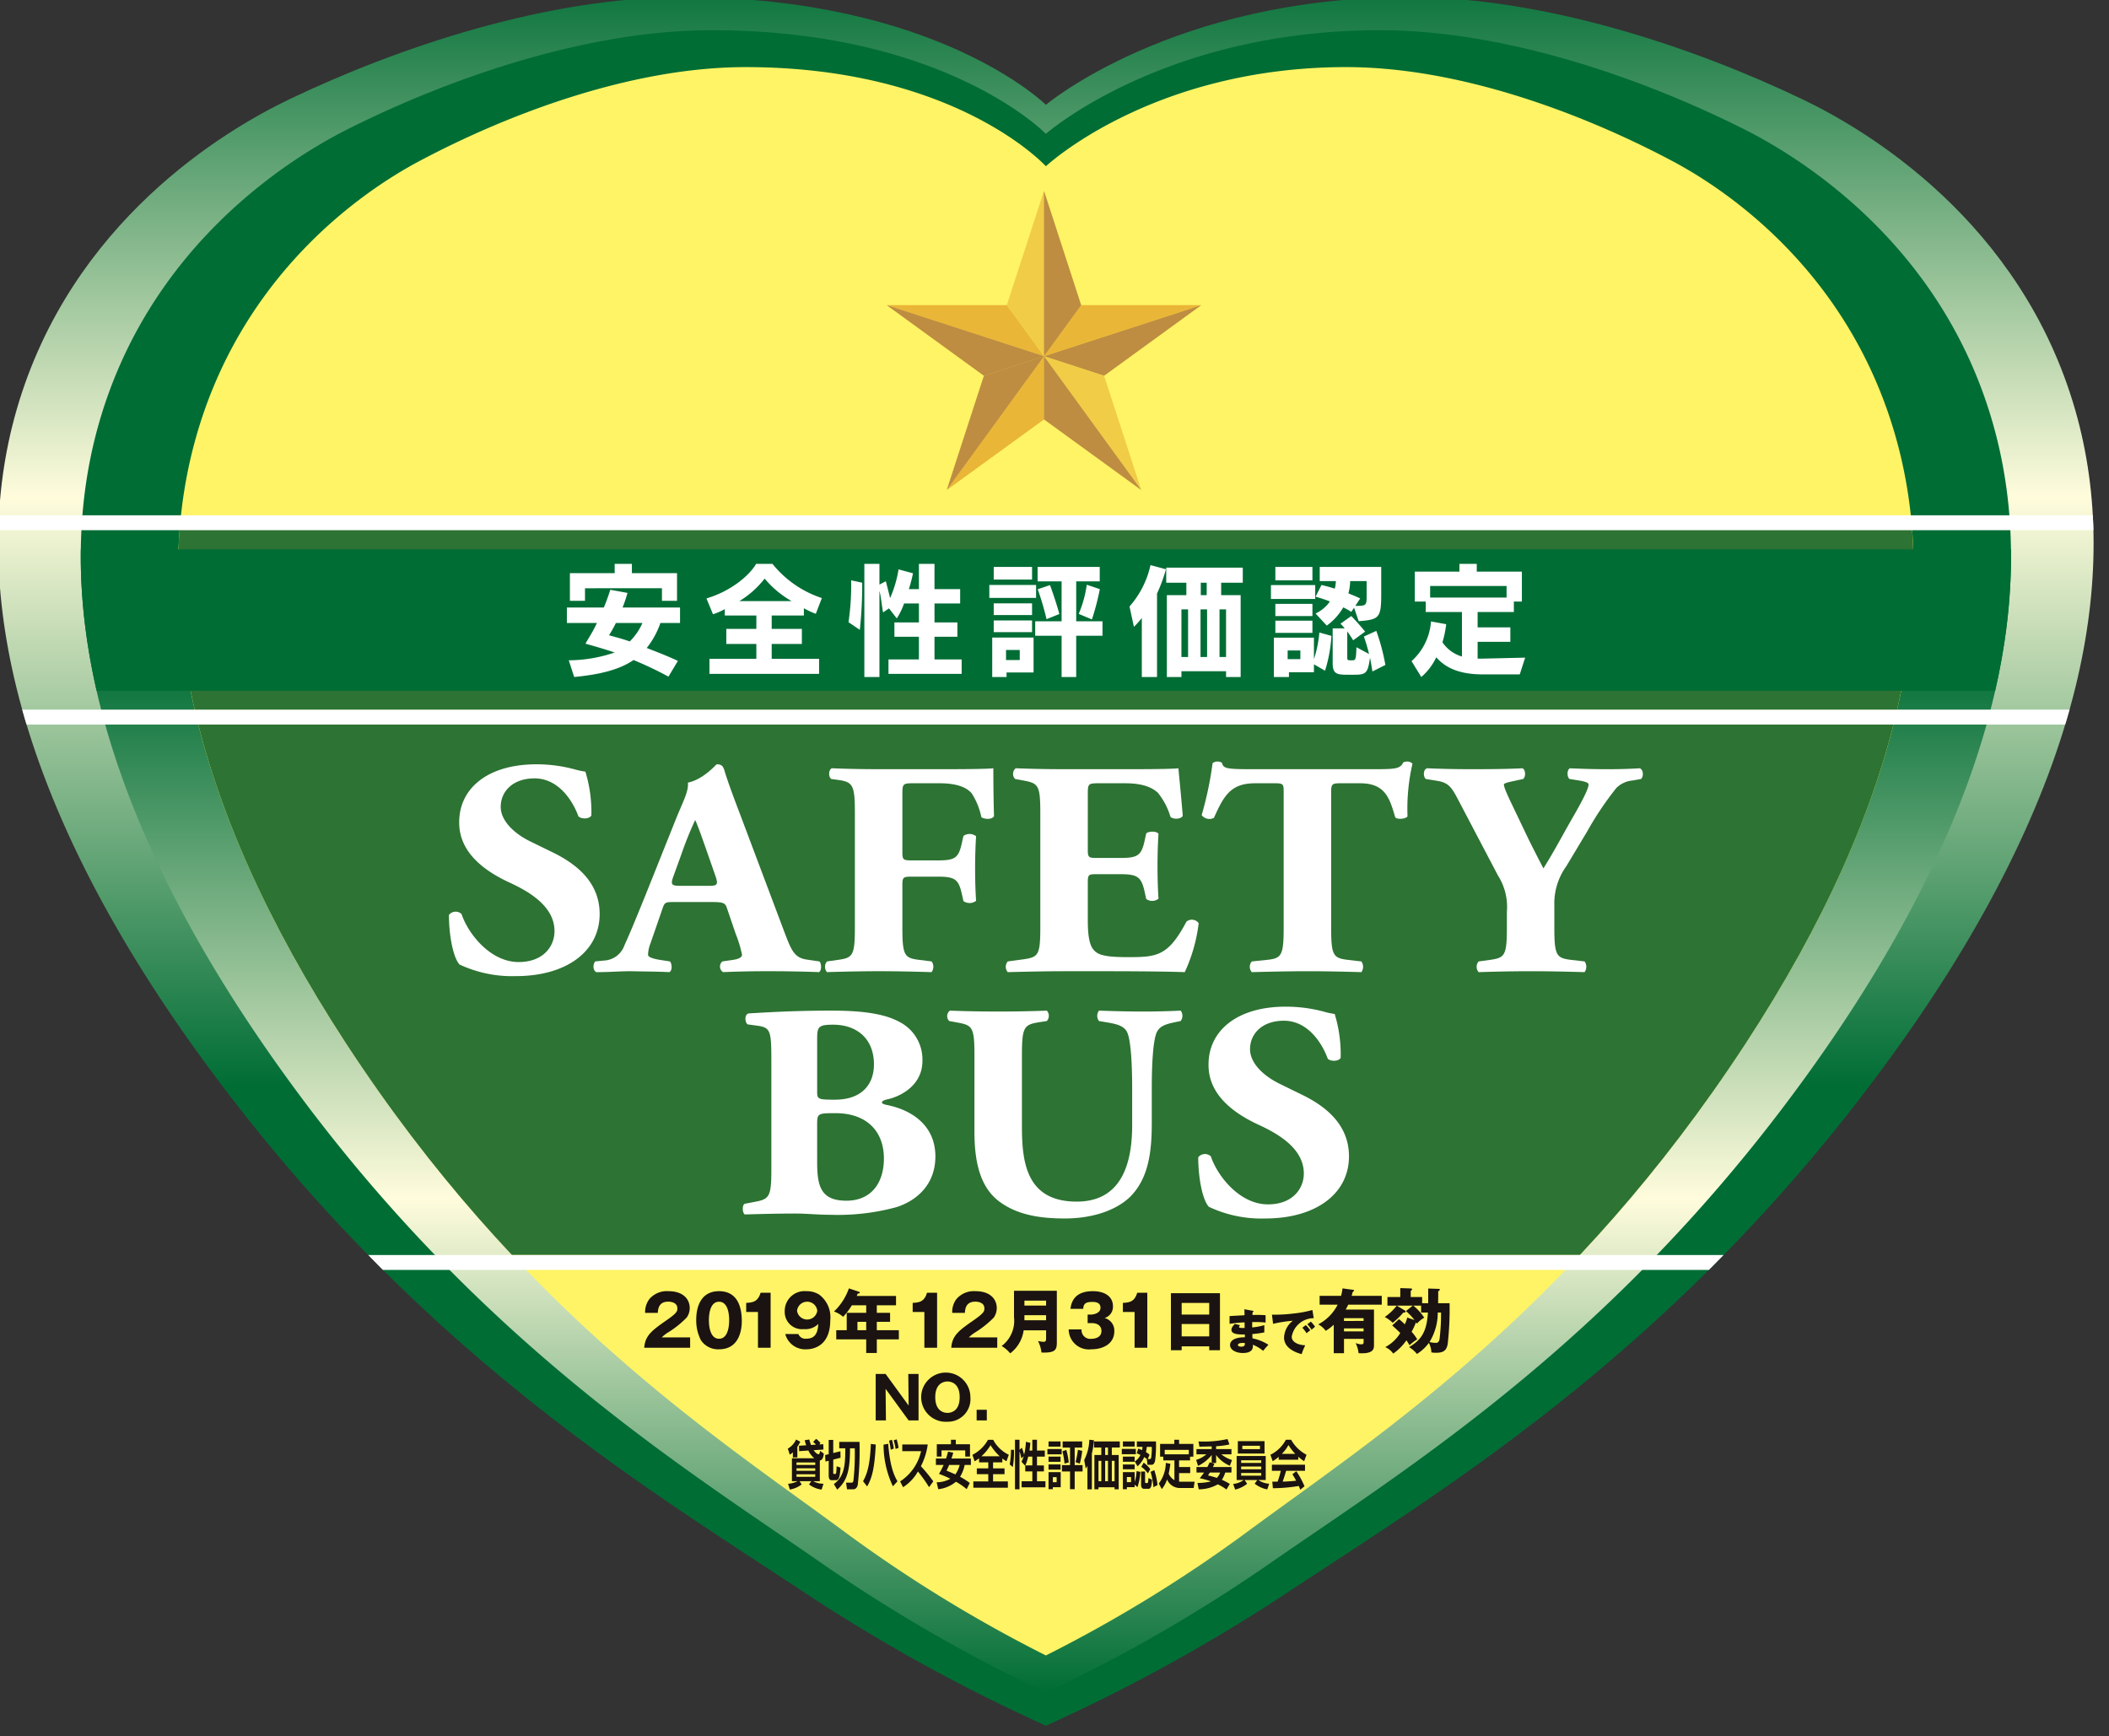 <svg xmlns="http://www.w3.org/2000/svg" xmlns:xlink="http://www.w3.org/1999/xlink" viewBox="0 0 300 247"><rect x="0" y="0" width="300" height="247" fill="#333333" stroke="none"/><defs><style>.a{fill:none;}.b{fill:#fff465;}.c{isolation:isolate;}.d{clip-path:url(#a);}.e{fill:url(#b);}.f{fill:url(#c);}.g{clip-path:url(#d);}.h{fill:#2d7333;}.i{fill:#fff;}.j{clip-path:url(#e);}.k{fill:#006d35;}.l{fill:#be8d41;}.m{fill:#eab637;}.n{fill:#f1cc47;}.o{opacity:0.3;mix-blend-mode:multiply;}.p{clip-path:url(#f);}.q{fill:#1a1311;}</style><clipPath id="a"><path class="a" d="M148.775,245.5a246.111,246.111,0,0,1-35.488-19.702c-22.194-14.653-54.908-34.375-84.741-75.463C15.173,131.917,6.341,114.21,2.31,97.699c-3.44-14.073-3.423-27.335.056-39.409,7.722-26.797,29.669-39.799,38.75-44.145C56.768,6.651,77.894-.408,97.196-.408c36.108,0,51.579,15.317,51.579,15.317S166.927-.408,200.356-.408c19.301,0,40.425,7.059,56.077,14.553,9.078,4.346,31.03,17.348,38.751,44.145,3.48,12.074,3.497,25.337.058,39.409-4.039,16.511-12.864,34.219-26.238,52.636-29.834,41.088-62.547,60.816-84.736,75.463A246.192,246.192,0,0,1,148.775,245.5Z"/></clipPath><linearGradient id="b" x1="148.776" y1="-5.374" x2="148.776" y2="250.927" gradientUnits="userSpaceOnUse"><stop offset="0" stop-color="#006d35"/><stop offset="0.297" stop-color="#fffcdc"/><stop offset="0.624" stop-color="#006d35"/></linearGradient><linearGradient id="c" x1="148.776" y1="240.793" x2="148.776" y2="4.296" gradientUnits="userSpaceOnUse"><stop offset="0" stop-color="#006d35"/><stop offset="0.297" stop-color="#fffcdc"/><stop offset="0.626" stop-color="#006d35"/></linearGradient><clipPath id="d"><path class="b" d="M148.775,235.502a198.334,198.334,0,0,1-29.397-18.148C100.996,203.862,73.897,186.203,49.184,148.365,38.11,131.403,30.796,115.098,27.454,99.892c-2.847-12.96-2.834-25.173.05-36.293,6.393-24.677,24.575-36.65,32.094-40.653C72.563,16.047,90.062,9.546,106.051,9.546c29.908,0,42.724,14.104,42.724,14.104s15.034-14.104,42.725-14.105c15.991,0,33.489,6.502,46.454,13.401,7.52,4.003,25.701,15.976,32.095,40.653,2.883,11.121,2.898,23.333.05,36.293-3.344,15.206-10.658,31.511-21.736,48.471-24.71,37.84-51.806,55.503-70.186,68.99A198.741,198.741,0,0,1,148.775,235.502Z"/></clipPath><clipPath id="e"><path class="a" d="M148.775,240.793A224.125,224.125,0,0,1,116.08,221.825c-20.442-14.106-50.579-32.857-78.058-72.41C25.703,131.688,17.569,114.638,13.851,98.744c-3.167-13.548-3.151-26.314.057-37.939C21.02,35.01,41.237,22.492,49.597,18.309c14.423-7.214,33.883-14.013,51.663-14.013,33.263,0,47.514,14.745,47.514,14.745S165.497,4.296,196.289,4.296c17.783,0,37.245,6.798,51.658,14.012,8.363,4.184,28.585,16.702,35.694,42.496,3.21,11.625,3.226,24.391.058,37.939-3.722,15.894-11.852,32.945-24.169,50.671-27.487,39.553-57.616,58.306-78.064,72.41A224.06,224.06,0,0,1,148.775,240.793Z"/></clipPath><clipPath id="f"><rect class="a" x="126.148" y="27.169" width="44.711" height="42.519"/></clipPath></defs><title>safty_mark</title><g class="c"><g class="d"><path class="e" d="M146.772,250.044a252.118,252.118,0,0,1-36.221-20.103q-2.401-1.584-4.962-3.255C83.285,212.092,52.738,192.105,24.527,153.252,10.766,134.3,1.667,116.005-2.515,98.877c-3.649-14.93-3.613-29.049.11-41.963C5.874,28.18,29.289,14.299,38.971,9.665,48.416,5.143,72.996-5.374,97.196-5.374c28.665,0,45.17,9.282,51.745,14.037,6.964-4.606,24.506-14.037,51.416-14.037,24.196,0,48.777,10.517,58.221,15.039,9.684,4.636,33.101,18.52,41.379,47.25,3.722,12.912,3.759,27.031.111,41.964-4.194,17.145-13.292,35.438-27.044,54.374-28.221,38.866-58.773,58.855-81.082,73.449q-2.544,1.665-4.938,3.24a252.226,252.226,0,0,1-36.226,20.102l-2.003.883Z"/><path class="f" d="M148.775,240.793A224.125,224.125,0,0,1,116.08,221.825c-20.442-14.106-50.579-32.857-78.058-72.41C25.703,131.688,17.569,114.638,13.851,98.744c-3.167-13.548-3.151-26.314.057-37.939C21.02,35.01,41.237,22.492,49.597,18.309c14.423-7.214,33.883-14.013,51.663-14.013,33.263,0,47.514,14.745,47.514,14.745S165.497,4.296,196.289,4.296c17.783,0,37.245,6.798,51.658,14.012,8.363,4.184,28.585,16.702,35.694,42.496,3.21,11.625,3.226,24.391.058,37.939-3.722,15.894-11.852,32.945-24.169,50.671-27.487,39.553-57.616,58.306-78.064,72.41A224.06,224.06,0,0,1,148.775,240.793Z"/><path class="b" d="M148.775,235.502a198.334,198.334,0,0,1-29.397-18.148C100.996,203.862,73.897,186.203,49.184,148.365,38.11,131.403,30.796,115.098,27.454,99.892c-2.847-12.96-2.834-25.173.05-36.293,6.393-24.677,24.575-36.65,32.094-40.653C72.563,16.047,90.062,9.546,106.051,9.546c29.908,0,42.724,14.104,42.724,14.104s15.034-14.104,42.725-14.105c15.991,0,33.489,6.502,46.454,13.401,7.52,4.003,25.701,15.976,32.095,40.653,2.883,11.121,2.898,23.333.05,36.293-3.344,15.206-10.658,31.511-21.736,48.471-24.71,37.84-51.806,55.503-70.186,68.99A198.741,198.741,0,0,1,148.775,235.502Z"/><g class="g"><path class="h" d="M21.08,75.303c.802,17.948,7.461,51.508,33.306,103.231H243.165c25.278-49.676,32.508-85.284,33.305-103.231Z"/></g><rect class="i" x="-5.257" y="73.306" width="308.283" height="2.118"/><rect class="i" x="-5.257" y="100.954" width="308.155" height="2.119"/><rect class="i" x="39.022" y="178.534" width="222.584" height="2.121"/><path class="i" d="M73.399,138.859a17.597,17.597,0,0,1-8.03-1.65c-.894-.958-1.509-4.091-1.509-7.056a1.221,1.221,0,0,1,1.791-.131c.944,2.832,4.111,6.837,8.127,6.837,3.493,0,5.099-2.221,5.099-4.395,0-3.531-3.592-5.622-6.423-6.926-3.399-1.571-7.134-4.183-7.134-8.495-.047-4.92,4.111-8.314,10.959-8.314a20.689,20.689,0,0,1,5.385.696,11.747,11.747,0,0,0,1.605.347,19.643,19.643,0,0,1,.852,6.226c-.235.522-1.417.567-1.842.132-.804-2.222-2.836-5.4-6.236-5.4-3.115,0-4.817,1.873-4.817,4.048,0,2.003,1.937,3.835,4.298,4.967l3.117,1.523c2.926,1.437,6.658,3.964,6.658,8.753C85.299,135.377,80.529,138.859,73.399,138.859Z"/><path class="i" d="M95.819,128.323c-1.134,0-1.273.042-1.559.871l-1.746,5.052a4.73,4.73,0,0,0-.331,1.567c0,.262.376.522,1.698.739l1.419.219c.285.307.378,1.306-.096,1.523-1.653-.087-3.543-.087-5.523-.131-1.608,0-2.692.131-4.863.131-.524-.261-.477-1.175-.145-1.523l1.272-.128a3.235,3.235,0,0,0,2.886-2.18c.8-1.74,1.648-3.831,2.926-6.969l4.25-10.627c1.087-2.741,1.985-4.265,1.843-5.531,2.267-.476,4.015-2.609,4.108-2.609.615,0,.899.214,1.086.869.382,1.264.946,2.874,2.126,5.964l6.425,17.077c.991,2.61,1.417,3.611,3.165,3.871l1.792.261c.286.218.382,1.262-.046,1.523-2.265-.087-4.815-.131-7.275-.131-2.357,0-4.201.044-6.373.131a.938.938,0,0,1-.095-1.523l1.511-.219c1.086-.172,1.277-.477,1.277-.739a17.579,17.579,0,0,0-.898-2.96l-1.277-3.746c-.234-.698-.613-.785-2.265-.785Zm5.054-2.307c1.085,0,1.322-.13.944-1.265l-1.228-3.526c-.66-1.874-1.273-3.66-1.701-4.575a50.445,50.445,0,0,0-1.934,4.793l-1.181,3.267c-.425,1.176-.188,1.306.99,1.306Z"/><path class="i" d="M128.361,121.094c0,1.174.048,1.307,1.321,1.307h3.637c2.502,0,3.025-.307,3.494-2.441l.236-1.045a1.522,1.522,0,0,1,1.799.043c-.095,1.395-.141,3.005-.141,4.66,0,1.613.047,3.222.141,4.529a1.526,1.526,0,0,1-1.799.044l-.236-1.046c-.469-2.09-.991-2.437-3.494-2.437h-3.637c-1.273,0-1.321.129-1.321,1.306v5.881c0,4.049.284,4.398,2.409,4.656l1.746.219a1.285,1.285,0,0,1,0,1.523c-2.928-.087-5.243-.131-7.508-.131-2.172,0-4.533.044-7.37.131a1.168,1.168,0,0,1,0-1.523l1.56-.219c2.123-.302,2.407-.607,2.407-4.656v-16.203c0-4.048-.283-4.441-2.407-4.746l-.947-.13c-.422-.261-.422-1.35.096-1.525,2.032.087,4.394.132,6.66.132h9.919c3.023,0,5.717-.046,6.375-.132,0,.74,0,3.875.094,6.793-.186.479-1.228.525-1.794.175a10.192,10.192,0,0,0-1.373-3.397c-.798-.917-2.215-1.437-4.625-1.437h-3.686c-1.556,0-1.556.088-1.556,1.785Z"/><path class="i" d="M154.737,120.744c0,1.22.047,1.308,1.321,1.308h3.26c2.455,0,3.02-.305,3.49-2.395l.238-1.09c.332-.348,1.511-.348,1.748.047-.093,1.392-.141,2.959-.141,4.614,0,1.656.048,3.222.141,4.617a1.447,1.447,0,0,1-1.748.043l-.238-1.088c-.47-2.09-1.036-2.44-3.49-2.44H156.058c-1.274,0-1.321.043-1.321,1.349v5.183c0,2.006.189,3.399.754,4.139.615.782,1.514,1.13,4.96,1.13,4.107,0,5.715-.128,8.315-5.048a1.202,1.202,0,0,1,1.745.217,23.143,23.143,0,0,1-1.982,6.964c-2.505-.087-7.041-.131-10.91-.131h-6.141c-2.271,0-4.581.044-8.125.131a1.165,1.165,0,0,1,0-1.523l2.22-.301c2.124-.309,2.409-.57,2.409-4.574V115.648c0-3.959-.285-4.221-2.409-4.614l-1.179-.217a1.038,1.038,0,0,1,.092-1.525c2.221.087,4.534.132,6.804.132h10.013c3.021,0,5.714-.046,6.327-.132.048.698.38,3.83.612,6.751-.187.477-1.272.567-1.744.172a9.81,9.81,0,0,0-1.795-3.439c-.899-.83-2.315-1.35-4.632-1.35h-3.776c-1.557,0-1.557.088-1.557,1.696Z"/><path class="i" d="M182.598,112.69c0-1.044,0-1.263-1.133-1.263h-2.929c-3.447,0-4.441,1.741-5.855,4.918a1.39,1.39,0,0,1-1.748-.387,49.863,49.863,0,0,0,1.557-7.405,1.203,1.203,0,0,1,.66-.219,1.144,1.144,0,0,1,.66.176c.236.74.376.915,3.972.915h17.566c3.117,0,3.83-.046,4.254-.957a1.232,1.232,0,0,1,.613-.133,1.031,1.031,0,0,1,.707.307,28.456,28.456,0,0,0-.707,7.489c-.235.39-1.514.48-1.75.13-.803-2.788-1.462-4.834-5.004-4.834h-2.832c-1.139,0-1.277.13-1.277,1.263V131.897c0,4.049.283,4.398,2.407,4.656l1.891.219a1.3,1.3,0,0,1,0,1.523c-3.072-.087-5.433-.131-7.557-.131-2.268,0-4.721.044-8.029.131a1.168,1.168,0,0,1,0-1.523l2.126-.219c2.126-.218,2.408-.607,2.408-4.656Z"/><path class="i" d="M221.101,131.897c0,4.049.284,4.398,2.409,4.656l1.891.219a1.292,1.292,0,0,1,0,1.523c-3.071-.087-5.384-.131-7.649-.131-2.27,0-4.631.044-7.418.131a1.155,1.155,0,0,1,0-1.523l1.605-.219c2.124-.302,2.411-.607,2.411-4.656v-2.181a8.329,8.329,0,0,0-1.276-5.181l-5.624-10.712c-.939-1.785-1.365-2.485-3.018-2.744l-1.608-.261c-.422-.349-.381-1.393.188-1.525,2.128.087,3.873.132,6.662.132,2.878,0,5.289-.046,6.893-.132.428.174.521,1.176.095,1.525l-1.605.348c-.847.172-1.133.348-1.133.391,0,.35.235,1.001,1.225,3.049l2.225,4.659c.706,1.437,1.603,3.18,2.171,4.268,1.365-2.135,2.689-4.66,3.966-6.882,1.794-3.09,2.459-4.528,2.459-5.05,0-.262-.473-.435-1.608-.609l-1.086-.173c-.375-.217-.428-1.307.048-1.525,1.888.087,3.587.132,5.285.132,1.795,0,3.261-.046,4.627-.132.57.174.57,1.219.192,1.525l-1.23.217a3.722,3.722,0,0,0-2.262,1.046,44.906,44.906,0,0,0-4.155,6.183l-2.979,4.964a9.069,9.069,0,0,0-1.701,5.616Z"/><path class="i" d="M109.722,150.998c0-4.398-.098-4.836-2.074-5.094l-1.276-.175c-.428-.218-.524-1.525.188-1.565,3.587-.219,7.037-.394,11.758-.394,4.535,0,7.555.478,9.633,1.609a5.996,5.996,0,0,1,3.262,5.53c0,3.657-3.353,5.096-4.819,5.442-.473.087-.944.262-.944.48,0,.132.236.265.662.35,3.731.741,6.894,3.004,6.944,7.229.044,4.006-2.553,6.354-5.526,7.313a31.787,31.787,0,0,1-9.4,1.09c-1.701,0-3.493-.177-4.869-.177-2.311,0-4.626.048-7.317.13-.379-.259-.379-1.393,0-1.519l1.37-.265c2.122-.389,2.408-.697,2.408-4.615Zm6.516,4.224c0,1.13.048,1.217,2.505,1.217,4.063,0,5.573-2.39,5.573-5.005,0-3.791-2.552-5.663-5.804-5.663-2.225,0-2.274.351-2.274,2.265Zm0,10.059c0,3.395.473,5.529,4.156,5.529,3.498,0,5.338-2.48,5.338-6.009,0-3.787-2.358-6.443-6.895-6.443-2.6,0-2.6.042-2.6,1.785Z"/><path class="i" d="M138.614,150.169c0-4.047-.282-4.311-2.41-4.704l-1.181-.217a.984.984,0,0,1,.096-1.477c2.265.087,4.626.128,6.894.128,2.314,0,4.631-.041,6.898-.128a1.103,1.103,0,0,1,0,1.477l-1.136.177c-2.124.346-2.408.697-2.408,4.744v10.061c0,5.095.614,10.709,7.797,10.709,6.044,0,7.883-4.869,7.883-10.841v-5.266c0-3.53-.187-6.841-.707-7.972-.423-.912-1.463-1.174-2.738-1.395l-1.272-.217a1.212,1.212,0,0,1,0-1.477c2.547.087,4.392.128,6.327.128,1.745,0,3.491-.041,5.293-.128a1.235,1.235,0,0,1,0,1.477l-.857.177c-1.227.261-2.126.522-2.55,1.434-.517,1.131-.705,4.443-.705,7.973v4.876c0,4.092-.428,7.838-3.024,10.493-2.074,2.045-5.527,3.137-9.354,3.137-3.589,0-6.802-.522-9.35-2.437-2.46-1.873-3.497-5.098-3.497-9.841Z"/><path class="i" d="M179.991,173.338a17.459,17.459,0,0,1-8.031-1.658c-.9-.957-1.514-4.089-1.514-7.048a1.225,1.225,0,0,1,1.792-.135c.95,2.832,4.115,6.835,8.129,6.835,3.492,0,5.098-2.221,5.098-4.398,0-3.527-3.589-5.615-6.423-6.923-3.4-1.567-7.131-4.179-7.131-8.489-.047-4.922,4.108-8.316,10.955-8.316a20.829,20.829,0,0,1,5.388.693,11.095,11.095,0,0,0,1.604.35,19.708,19.708,0,0,1,.849,6.224c-.235.525-1.418.567-1.84.135-.801-2.224-2.836-5.402-6.233-5.402-3.119,0-4.819,1.872-4.819,4.05,0,2.003,1.936,3.831,4.298,4.965l3.114,1.523c2.93,1.438,6.662,3.964,6.662,8.753C191.89,169.854,187.118,173.338,179.991,173.338Z"/><g class="j"><rect class="k" x="-0.254" y="78.14" width="298.021" height="20.121"/></g><path class="i" d="M93.945,88.62a12.058,12.058,0,0,1-1.95,3.559c1.306.517,2.753,1.053,4.434,1.84L95.088,96.256a51.482,51.482,0,0,0-4.97-2.361c-1.933,1.324-4.598,2.041-8.443,2.415l-.769-2.377a20.52,20.52,0,0,0,6.528-1.11c-1.27-.431-2.739-.859-4.15-1.252.359-.68,1.038-1.663,1.629-2.951H80.638v-2.2H85.896a26.649,26.649,0,0,0,.913-2.521l2.449.447a18.221,18.221,0,0,1-.698,2.074h8.173v2.2Zm.216-3.147v-1.789H83.214v1.789H81.067v-3.936h6.368V80.213h2.449v1.324h6.421v3.936Zm-6.548,3.147a17.769,17.769,0,0,1-.983,1.752c1.036.287,2.001.537,2.95.876a8.349,8.349,0,0,0,1.806-2.628Z"/><path class="i" d="M116.049,87.315a10.448,10.448,0,0,1-1.699-.788v1.036H109.772v1.897h4.293v2.147H109.772v2.11h6.741v2.145h-15.595V93.717h6.671v-2.11H103.315V89.46h4.275V87.563h-4.489v-.911a9.473,9.473,0,0,1-1.679.732l-.932-2.253c3.524-1.037,6.171-3.327,7.065-4.919h2.324a15.021,15.021,0,0,0,7.028,4.866Zm-7.28-5.008a13.226,13.226,0,0,1-3.594,3.202h7.422A14.033,14.033,0,0,1,108.769,82.307Z"/><path class="i" d="M122.308,89.604l-1.611-1.092a36.101,36.101,0,0,0,.376-5.957l1.573.34A58.298,58.298,0,0,1,122.308,89.604Zm4.077,6.258V93.805h4.327V90.587H127.227V88.548h3.486V85.846h-2.109a10.245,10.245,0,0,1-1.038,2.129l-1.11-1.429-.838.573c-.18-.842-.305-2.362-.52-3.041V96.31h-2.145V80.213h2.145V83.165l.911-.482s.306,1.198.608,2.397A16.896,16.896,0,0,0,127.818,81.001l2.055.554a21.592,21.592,0,0,1-.59,2.254h1.429V80.213h2.218v3.596H136.58v2.037h-3.649V88.548h3.255v2.039h-3.255v3.218h3.862v2.058Z"/><path class="i" d="M140.729,85.06V83.219h6.651v1.841Zm2.45,10.606v.643H141.14V90.694h5.884v4.972Zm-1.824-13.217V80.644h5.453v1.806Zm0,5.044v-1.664h5.453v1.664Zm0,2.431V88.262h5.453v1.662Zm3.702,2.54h-1.95V93.895h1.95Zm8.029-2.021v5.866h-2.076v-5.866h-3.756V88.388h3.756V82.7H147.596V80.644h8.839v2.056h-3.347v5.688h3.738v2.055Zm-4.219-2.361a39.776,39.776,0,0,0-1.255-4.257l1.751-.591s.843,2.291,1.327,4.116Zm6.455.036L153.444,87.331a16.141,16.141,0,0,0,1.146-4.149l1.859.627A35.832,35.832,0,0,1,155.323,88.119Z"/><path class="i" d="M164.585,84.434V96.31h-2.165V87.923a14.382,14.382,0,0,1-1.125,1.251l-.625-2.898a13.171,13.171,0,0,0,2.985-5.883l2.201.59A23.324,23.324,0,0,1,164.585,84.434Zm9.122-1.539V84.666h2.772V96.31H174.404v-.824h-6.347v.824h-2.075V84.666h2.774V82.896H165.893V80.751h10.89v2.145Zm-4.706,3.791h-.946V93.465h.946Zm2.704,0h-.933V93.465h.933Zm-.057-3.791h-.839V84.666h.839Zm2.755,3.791h-.928V93.465h.928Z"/><path class="i" d="M180.79,85.204V83.235h6.296v1.969Zm7.692,10.21-1.577-.911v1.126h-3.557v.681h-2.142V90.712h5.699v3.056a16.787,16.787,0,0,0,.77-3.79l1.717.482A20.205,20.205,0,0,1,188.482,95.414Zm-7.066-12.858V80.644h5.275v1.912Zm0,5.081V85.902h5.275v1.735Zm0,2.395V88.297h5.275v1.735Zm3.557,2.504h-1.807v1.233h1.807Zm8.299-4.166-.66-1.914-.395.59a8.938,8.938,0,0,0-1.144-.642,8.299,8.299,0,0,1-2.343,2.593l-1.592-1.718a5.16,5.16,0,0,0,2.038-1.717c-.589-.231-1.285-.465-2.038-.679l.839-1.664c.682.16,1.309.339,1.894.518a4.286,4.286,0,0,0,.148-1.073h-2.29v-2.02H196.475v3.934C196.475,87.923,196.169,88.137,193.272,88.369Zm1.949,7.153s-.162-1.092-.341-1.967c-.317,2.271-.571,2.432-2.361,2.432H191.574c-1.519,0-2.004-.214-2.004-1.662V89.389h1.701a5.024,5.024,0,0,0-.592-.66l1.539-1.092c1.021,1.036,1.968,2.216,1.968,2.216l-1.699,1.235s-.34-.572-.842-1.269v3.774c0,.302.092.34.449.34h.285c.43,0,.52-.074.573-1.861l1.79.964a24.672,24.672,0,0,0-.733-2.485l1.768-.803a29.514,29.514,0,0,1,1.29,4.846Zm-.822-12.859h-2.34a7.49,7.49,0,0,1-.252,1.753c.859.323,1.679.716,1.679.716l-.693,1.056c1.447,0,1.607-.019,1.607-1.253Z"/><path class="i" d="M216.183,95.936H210.892c-3.132,0-5.207-.841-6.585-2.433a8.565,8.565,0,0,1-2.128,2.807l-1.394-2.254a8.405,8.405,0,0,0,2.772-5.652l2.164.394a15.5,15.5,0,0,1-.536,2.575,5.053,5.053,0,0,0,2.773,2.022V87.064h-5.152V85.579h-1.554V81.322h6.347V80.213h2.466v1.109h6.42v4.257h-1.142v1.485h-5.155v2.181h4.654v2.056h-4.654v2.398h.521l6.241-.144Zm-1.876-12.574h-10.874v1.645h10.874Z"/><polygon class="l" points="148.506 50.677 157.046 53.452 170.859 43.413 148.506 50.672 148.506 50.677"/><polygon class="m" points="148.506 50.672 170.859 43.413 153.786 43.413 148.506 50.672"/><polygon class="n" points="148.506 50.677 148.506 50.677 162.321 69.687 157.046 53.452 148.506 50.677"/><polygon class="m" points="148.506 50.677 148.506 50.677 134.688 69.687 148.506 59.656 148.506 50.677"/><polygon class="l" points="148.506 50.677 139.966 53.452 134.688 69.687 148.506 50.677"/><polygon class="l" points="148.506 59.657 162.321 69.687 148.506 50.677 148.506 59.657"/><polygon class="m" points="148.506 50.677 143.226 43.413 126.148 43.413 148.506 50.677"/><polygon class="l" points="126.148 43.413 139.966 53.452 148.506 50.677 126.148 43.413"/><polygon class="n" points="148.506 50.677 148.506 50.672 148.506 27.169 143.226 43.413 148.506 50.677"/><polygon class="l" points="153.786 43.413 148.506 27.169 148.506 50.672 153.786 43.413"/><g class="o"><g class="p"><polygon class="l" points="148.506 50.677 157.046 53.452 170.859 43.413 148.506 50.672 148.506 50.677"/><polygon class="m" points="148.506 50.672 170.859 43.413 153.786 43.413 148.506 50.672"/><polygon class="n" points="148.506 50.677 148.506 50.677 162.321 69.687 157.046 53.452 148.506 50.677"/><polygon class="m" points="148.506 50.677 148.506 50.677 134.688 69.687 148.506 59.656 148.506 50.677"/><polygon class="l" points="148.506 50.677 139.966 53.452 134.688 69.687 148.506 50.677"/><polygon class="l" points="148.506 59.657 162.321 69.687 148.506 50.677 148.506 59.657"/><polygon class="m" points="148.506 50.677 143.226 43.413 126.148 43.413 148.506 50.677"/><polygon class="l" points="126.148 43.413 139.966 53.452 148.506 50.677 126.148 43.413"/><polygon class="n" points="148.506 50.677 148.506 50.672 148.506 27.169 143.226 43.413 148.506 50.677"/><polygon class="l" points="153.786 43.413 148.506 27.169 148.506 50.672 153.786 43.413"/></g></g><g class="o"><g class="p"><polygon class="l" points="148.506 50.677 157.046 53.452 170.859 43.413 148.506 50.672 148.506 50.677"/><polygon class="m" points="148.506 50.672 170.859 43.413 153.786 43.413 148.506 50.672"/><polygon class="n" points="148.506 50.677 148.506 50.677 162.321 69.687 157.046 53.452 148.506 50.677"/><polygon class="m" points="148.506 50.677 148.506 50.677 134.688 69.687 148.506 59.656 148.506 50.677"/><polygon class="l" points="148.506 50.677 139.966 53.452 134.688 69.687 148.506 50.677"/><polygon class="l" points="148.506 59.657 162.321 69.687 148.506 50.677 148.506 59.657"/><polygon class="m" points="148.506 50.677 143.226 43.413 126.148 43.413 148.506 50.677"/><polygon class="l" points="126.148 43.413 139.966 53.452 148.506 50.677 126.148 43.413"/><polygon class="n" points="148.506 50.677 148.506 50.672 148.506 27.169 143.226 43.413 148.506 50.677"/><polygon class="l" points="153.786 43.413 148.506 27.169 148.506 50.672 153.786 43.413"/></g></g><path class="q" d="M129.251,202.068l-3.277-4.499.05,4.499h-1.458v-6.614h1.408l3.277,4.499-.049-4.499h1.458v6.614Z"/><path class="q" d="M134.774,202.253a3.5,3.5,0,1,1,3.261-3.492A3.212,3.212,0,0,1,134.774,202.253Zm-1.737-3.492c0,1.863,1.087,2.233,1.737,2.233.577,0,1.737-.294,1.737-2.233,0-1.914-1.136-2.233-1.737-2.233C134.182,196.528,133.037,196.847,133.037,198.761Z"/><path class="q" d="M140.372,200.548v1.519h-1.448V200.548Z"/><path class="q" d="M112.782,206.603a2.185,2.185,0,0,1-.435.336l-.285-.858a2.854,2.854,0,0,0,1.18-1.298l.593.313a5.034,5.034,0,0,1-.413.724v1.507h-.64Zm2.948-.298c.164.216.481.574.709.574.148,0,.212-.388.228-.485l.519.395c-.069.574-.233.955-.567.969v2.954h-.936a2.868,2.868,0,0,0,1.455.358l-.265.835a3.713,3.713,0,0,1-1.789-.731l.318-.462h-1.662l.291.462a3.744,3.744,0,0,1-1.678.724l-.249-.821a3.356,3.356,0,0,0,1.339-.365h-.794v-3.267h3.175a3.075,3.075,0,0,1-.831-1.097l-1.318.09-.026-.768,1.027-.067c-.095-.291-.153-.493-.212-.724l.651-.097c.07.239.144.492.249.776l.699-.044a2.532,2.532,0,0,0-.392-.388l.418-.44a3.395,3.395,0,0,1,.619.597l-.169.201.566-.037.027.761Zm-2.43,1.745v.351h2.668v-.351Zm0,.828v.358h2.668v-.358Zm0,.851v.358h2.668v-.358Z"/><path class="q" d="M117.881,207.804l-.46.112-.048-.925.508-.119v-2.029h.646v1.864l1.021-.253.016.924-1.037.261V209.526c0,.127.011.156.105.156h.206c.08,0,.106-.148.112-.216.042-.358.058-.828.058-.873l.555.179c-.09,1.282-.212,1.798-.662,1.798h-.646c-.238,0-.376-.284-.376-.605Zm1.498-2.685h2.885a43.494,43.494,0,0,1-.254,6.145c-.042.141-.174.603-.656.603h-.869l-.132-.947h.731c.169,0,.249-.008.318-.299a35.407,35.407,0,0,0,.185-4.586h-.672c-.011,3.065-.36,4.572-1.826,5.877l-.471-.792c1.498-1.111,1.625-2.67,1.625-5.086h-.862Z"/><path class="q" d="M122.767,210.712c.519-.902,1.001-2.222,1.106-5.303l.704.09c-.175,3.527-.572,4.81-1.228,5.959Zm3.578-5.318c.254,3.304.874,4.572,1.319,5.333l-.651.708a13.84,13.84,0,0,1-1.329-5.921Zm.36.843a10.352,10.352,0,0,0-.238-1.283l.407-.135a7.472,7.472,0,0,1,.265,1.254Zm.693-.119a8.368,8.368,0,0,0-.27-1.223l.423-.134a9.009,9.009,0,0,1,.27,1.216Z"/><path class="q" d="M128.042,210.742a6.895,6.895,0,0,0,2.979-4.303h-2.672v-.955h3.62a9.512,9.512,0,0,1-.974,3.096,22.32,22.32,0,0,1,1.763,2.155l-.599.828a19.97,19.97,0,0,0-1.588-2.23A6.387,6.387,0,0,1,128.459,211.57Z"/><path class="q" d="M135.597,206.655c-.058.224-.106.403-.254.835h2.763v.91h-.884a5.197,5.197,0,0,1-.656,1.686,9.916,9.916,0,0,1,1.381.879l-.439.881a9.709,9.709,0,0,0-1.525-1.06,4.734,4.734,0,0,1-2.52,1.066l-.227-.984a3.982,3.982,0,0,0,1.948-.508,14.994,14.994,0,0,0-1.615-.686,11.648,11.648,0,0,0,.657-1.275H133.13v-.91h1.439a9.281,9.281,0,0,0,.286-.97Zm-2.34-1.201h2.012V204.82h.693v.634h2.017v1.753h-.677v-.88h-3.372v.88h-.673Zm1.753,2.946a8.275,8.275,0,0,1-.371.805c.423.179.894.373,1.254.544a3.938,3.938,0,0,0,.615-1.349Z"/><path class="q" d="M139.272,207.453a7.483,7.483,0,0,1-.635.433l-.313-.925a5.248,5.248,0,0,0,2.213-2.133h.746a4.888,4.888,0,0,0,2.218,2.125l-.334.924a6.082,6.082,0,0,1-.587-.395v.552H141.262v.857h1.63v.821H141.262v1.029h2.107v.902h-4.912v-.902h2.123v-1.029h-1.63v-.821h1.63v-.857h-1.307Zm2.937-.283a7.873,7.873,0,0,1-1.307-1.581,6.874,6.874,0,0,1-1.297,1.581Z"/><path class="q" d="M144.233,206.252a12.373,12.373,0,0,1-.164,2.447l-.435-.373a12.108,12.108,0,0,0,.174-2.081Zm1.608,2.238-.01.03-.524-.574a5.057,5.057,0,0,0,.313-.783l-.339.298a7.733,7.733,0,0,0-.26-1.007v5.407h-.64V204.82h.64v1.425l.339-.291a8.006,8.006,0,0,1,.318.985,8.96,8.96,0,0,0,.253-1.828l.63.142a9.365,9.365,0,0,1-.121,1.096h.407V204.82h.662v1.529h1.112v.866H147.509v1.253h.984v.85H147.509v1.402h1.202v.866h-3.388v-.866h1.524v-1.402h-1.006Zm1.006-.022v-1.253h-.587a6.563,6.563,0,0,1-.407,1.253Z"/><path class="q" d="M148.993,206.133h2.028v.753h-2.028Zm.16-1.074H150.862v.731h-1.709Zm0,2.156H150.862v.738h-1.709Zm0,1.111H150.862v.739h-1.709Zm0,1.097h1.73V211.57h-1.117v.276h-.613Zm.613.715v.716h.539v-.716Zm2.445,1.709v-2.521h-1.154v-.903h1.154v-2.491h-1.054V205.059h2.78v.873h-1.065v2.491h1.123v.903h-1.123V211.846Zm-.525-5.586a11.539,11.539,0,0,1,.344,1.775l-.603.172a10.67,10.67,0,0,0-.301-1.753Zm2.256.134a10.661,10.661,0,0,1-.343,1.812l-.61-.201a11.564,11.564,0,0,0,.344-1.753Z"/><path class="q" d="M154.686,208.527a3.636,3.636,0,0,1-.238.403l-.222-1.23a6.75,6.75,0,0,0,.725-2.887l.662.075a12.785,12.785,0,0,1-.297,1.895v5.086h-.63Zm4.604-3.475v.865h-1.137v1.066h.978v4.885h-.587v-.291h-2.287v.291h-.582v-4.885h.984v-1.066h-1.027v-.865Zm-3.032,2.76v2.908h.403v-2.908Zm.948-1.895v1.066h.403v-1.066Zm0,1.895v2.908h.403v-2.908Zm.948,0v2.908h.391v-2.908Z"/><path class="q" d="M159.573,206.118h1.996v.753h-1.996Zm.154-1.059h1.672v.724h-1.672Zm0,2.156h1.672v.731h-1.672Zm0,1.118h1.672v.685h-1.672Zm1.672,2.871v.358h-1.106v.291h-.566v-2.431h1.672v1.409a5.753,5.753,0,0,0,.275-1.551l.545.105a8.43,8.43,0,0,1-.417,2.171Zm-1.106-1.081v.724h.599v-.724Zm1.425-4.295V205.059h2.715a17.179,17.179,0,0,1-.116,2.685c-.064.306-.169.634-.523.634h-.561l-.1-.821c-.074-.06-.17-.141-.366-.276a3.925,3.925,0,0,1-.958,1.313l-.391-.693a2.201,2.201,0,0,0,.804-.925,4.772,4.772,0,0,0-.524-.231l.212-.664a4.832,4.832,0,0,1,.55.209c.032-.179.048-.291.064-.463Zm.598,3.505h.567v1.439c0,.135.026.202.095.202h.212c.095,0,.143-.067.169-.709l.513.225c-.042.664-.084,1.305-.497,1.305h-.64c-.397,0-.419-.447-.419-.529Zm.371-1.26a4.512,4.512,0,0,1,.936.91l-.333.619a4.4,4.4,0,0,0-.942-.94Zm.449-2.245a5.94,5.94,0,0,1-.132.739,3.117,3.117,0,0,1,.513.373l-.243.619h.297c.074,0,.143-.015.185-.231a9.135,9.135,0,0,0,.084-1.499Zm1.058,3.311a9.948,9.948,0,0,1,.461,2.126l-.582.298a11.565,11.565,0,0,0-.403-2.185Z"/><path class="q" d="M166.482,208.236a11.742,11.742,0,0,1-.243,1.402,2.034,2.034,0,0,0,.82.933v-2.82H165.482v-.529h-.461V205.41h2.022v-.597h.678v.597h2.032v1.812h-.471v.529H167.721v.947h1.582v.865h-1.582v1.208a2.894,2.894,0,0,0,.312.015h1.9l-.138.895h-1.868a1.974,1.974,0,0,1-1.916-1.223,4.325,4.325,0,0,1-.746,1.379l-.429-.79a5.043,5.043,0,0,0,1-2.938Zm2.62-1.35V206.26h-3.424v.626Z"/><path class="q" d="M172.36,208.109v-1.119a5.588,5.588,0,0,1-1.937,1.544l-.276-.85a4.058,4.058,0,0,0,1.461-.798h-1.413v-.746h2.165v-.38c-.249.007-1.471.038-1.746.038l-.128-.739c.228.007.387.015.651.015a15.07,15.07,0,0,0,3.472-.358l.281.768a11.07,11.07,0,0,1-1.9.254v.403h2.181v.746h-1.439a4.635,4.635,0,0,0,1.519.813l-.307.813a4.663,4.663,0,0,1-1.954-1.529v1.134h-.614l.365.127c-.058.142-.111.261-.206.448h2.636v.79h-.884a3.891,3.891,0,0,1-.481,1.029,9.178,9.178,0,0,1,1.133.59l-.481.798a6.154,6.154,0,0,0-1.228-.739,5.53,5.53,0,0,1-2.71.708l-.185-.909a7.947,7.947,0,0,0,1.921-.217,9.507,9.507,0,0,0-1.598-.447,9.574,9.574,0,0,0,.614-.813h-1.074v-.79h1.551c.153-.291.237-.485.323-.679Zm-.265,1.372c-.08.135-.148.238-.259.411a12.93,12.93,0,0,1,1.259.35,2.08,2.08,0,0,0,.465-.761Z"/><path class="q" d="M175.411,211.107a3.073,3.073,0,0,0,1.498-.559h-1v-3.423h4.139V210.548h-1.043a2.954,2.954,0,0,0,1.535.522l-.276.812a4.108,4.108,0,0,1-1.788-.82l.371-.514h-1.806l.36.529a4.301,4.301,0,0,1-1.699.828Zm.667-6.093h3.8v1.761H176.078Zm.471,3.096h2.858v-.373h-2.858Zm0,.902h2.858v-.388h-2.858Zm0,.917h2.858v-.388h-2.858Zm.169-3.774h2.509v-.485h-2.509Z"/><path class="q" d="M181.892,207.244a6.823,6.823,0,0,1-.852.626l-.328-.917a5.011,5.011,0,0,0,2.201-2.133h.752a5.333,5.333,0,0,0,2.186,2.133l-.339.91a4.917,4.917,0,0,1-.836-.634v.425h-2.784Zm3.069,4.676c-.058-.149-.095-.261-.211-.529a23.389,23.389,0,0,1-3.684.321l-.084-.94c.068,0,.635.008.756.008a13.622,13.622,0,0,0,.455-1.544h-1.269v-.872h4.711v.872H182.95c-.201.664-.333,1.089-.497,1.536.169,0,1.053-.03,1.921-.127-.116-.224-.253-.47-.534-.925l.561-.425a12.403,12.403,0,0,1,1.163,2.141Zm-.704-5.094a6.606,6.606,0,0,1-.974-1.26,5.251,5.251,0,0,1-.952,1.26Z"/><path class="q" d="M178.186,186.466c.062.014.123.021.123.09,0,.076-.075.09-.123.097-.027.27-.027.332-.033.409.312,0,1.366-.021,1.876.042v1.033a16.223,16.223,0,0,0-1.91-.062v.762a8.769,8.769,0,0,0,1.727-.326v1.033a12.673,12.673,0,0,1-1.699.229c0,.298,0,.326.013.617a6.652,6.652,0,0,1,2.271.915,10.999,10.999,0,0,0-.754.866,5.467,5.467,0,0,0-1.455-.873c.014.36.062,1.178-1.428,1.178-1.054,0-1.822-.492-1.822-1.123,0-.79.972-1.13,2.108-1.109,0-.16,0-.16-.007-.409-.673.014-1.904.034-1.904-.652,0-.243.122-.465.476-.839l.748.173c-.123.167-.144.187-.144.236,0,.076,0,.194.796.16,0-.125-.007-.687-.007-.797-.836.035-1.571.132-2.135.208v-1.095c.333-.035,1.823-.104,2.128-.125,0-.263,0-.534-.027-.853Zm-1.407,4.575c-.033,0-.687,0-.687.284,0,.229.374.25.49.25.333,0,.536-.125.496-.506A1.486,1.486,0,0,0,176.778,191.042Z"/><path class="q" d="M186.877,187.52a3.194,3.194,0,0,0-3.134,2.635c0,.804.999,1.199,1.924,1.22a9.434,9.434,0,0,0-.511,1.262c-.55-.153-2.501-.707-2.501-2.364a3.163,3.163,0,0,1,1.251-2.384,18.198,18.198,0,0,0-2.815.436l-.156-1.303a21.645,21.645,0,0,0,3.025-.159,16.075,16.075,0,0,0,2.727-.506Zm-1.129.985a4.252,4.252,0,0,1,.632.741c-.189.139-.285.215-.523.416a5.562,5.562,0,0,0-.605-.784Zm.714-.493a4.424,4.424,0,0,1,.606.728c-.171.132-.286.236-.497.43a5.094,5.094,0,0,0-.604-.784Z"/><path class="q" d="M192.424,183.481c.107.01.185.02.185.119,0,.07-.049.099-.185.178-.049.198-.088.317-.155.564h4.283v1.257h-4.769c-.194.406-.291.574-.359.693h4.021V191.332c0,.505,0,1.307-2.194,1.168a4.009,4.009,0,0,0-.417-1.435,2.835,2.835,0,0,0,.757.179c.379,0,.379-.159.379-.347v-.436H191.18V192.5h-1.456v-4.049a6.573,6.573,0,0,1-1.146.871,3.083,3.083,0,0,0-1.058-.92,6.448,6.448,0,0,0,2.758-2.802H187.713v-1.257H190.763a6.393,6.393,0,0,0,.204-1.059Zm1.544,4.435v-.396H191.18v.396Zm-2.788,1.059v.426H193.968v-.426Z"/><path class="q" d="M204.655,183.353c.058,0,.155,0,.155.129,0,.059-.03.099-.224.198,0,.565-.01,1.149-.019,1.713h1.632a43.489,43.489,0,0,1-.273,5.831c-.146.673-.368,1.218-1.631,1.218a4.423,4.423,0,0,1-.681-.05,3.314,3.314,0,0,0-.359-1.356,6.112,6.112,0,0,1-1.699,1.574,4.369,4.369,0,0,0-1.117-.97c1.69-1.02,2.506-2.079,2.68-4.92h-.971v-.98h-1.108a7.209,7.209,0,0,1,1.553,1.713,3.933,3.933,0,0,0-1.039.851c-.029-.05-.058-.099-.097-.159l-.049.01a11.437,11.437,0,0,1-.611,1.297,6.324,6.324,0,0,1,.796,1.079,6.928,6.928,0,0,0-1.097.841,6.307,6.307,0,0,0-.437-.703,7.57,7.57,0,0,1-1.875,1.891,2.78,2.78,0,0,0-1.136-.921,5.461,5.461,0,0,0,2.136-2.01c-.125-.119-.602-.604-1.146-1.069l.962-.9a6.465,6.465,0,0,1,.826.742,4.576,4.576,0,0,0,.35-.971l1.03.356a8.121,8.121,0,0,0-1.215-1.277l.972-.772h-2.273l1.166.703a.166.166,0,0,1,.088.129c0,.139-.137.149-.341.168a9.665,9.665,0,0,1-1.495,1.435,5.128,5.128,0,0,0-1.127-.821,7.525,7.525,0,0,0,1.7-1.614h-1.321v-1.228h1.826V183.244l1.535.05a.121.121,0,0,1,.136.119c0,.09-.078.159-.185.228v.871h1.622v.881h.865v-2.088Zm-.137,3.366a7.971,7.971,0,0,1-1.175,4.197,3.817,3.817,0,0,0,.854.119c.195,0,.466,0,.574-.525a29.435,29.435,0,0,0,.213-3.791Z"/><path class="q" d="M98.171,191.73H91.642c.127-1.739,1.08-2.454,3.133-3.885,1.576-1.093,1.576-1.321,1.576-1.739,0-.745-.778-.934-1.294-.934-1.304,0-1.45.954-1.489,1.599H91.768a3.045,3.045,0,0,1,.613-1.977,3.256,3.256,0,0,1,2.695-1.113c2.228,0,3.036,1.252,3.036,2.395a2.309,2.309,0,0,1-.438,1.361,13.955,13.955,0,0,1-2.549,2.056,4.744,4.744,0,0,0-.993.765h4.038Z"/><path class="q" d="M105.52,187.944c0,.954-.214,4.004-3.24,4.004a2.94,2.94,0,0,1-2.569-1.281,6.108,6.108,0,0,1-.672-2.981c0-.954.214-4.004,3.24-4.004C105.13,183.682,105.52,186.324,105.52,187.944Zm-4.68-.129c0,.328,0,2.633,1.44,2.633,1.44,0,1.44-2.295,1.44-2.633,0-.368,0-2.633-1.44-2.633C100.839,185.182,100.839,187.457,100.839,187.815Z"/><path class="q" d="M107.818,186.643h-1.674v-1.301c.993-.03,1.683-.199,2.053-1.441h1.421v7.829h-1.8Z"/><path class="q" d="M113.561,189.772a1.081,1.081,0,0,0,1.168.666c1.508,0,1.615-1.331,1.673-2.096a2.587,2.587,0,0,1-2.063.735,2.452,2.452,0,0,1-2.715-2.524,2.824,2.824,0,0,1,3.094-2.871,3.281,3.281,0,0,1,1.81.487,4.021,4.021,0,0,1,1.576,3.646c0,3.894-2.705,4.133-3.376,4.133a2.933,2.933,0,0,1-3.026-2.176Zm-.185-3.299a1.456,1.456,0,0,0,2.88,0,1.448,1.448,0,0,0-2.88,0Z"/><path class="q" d="M124.724,186.762h1.888v1.281h-1.888v1.192h3.133v1.301h-3.133v1.938h-1.508v-1.938h-4.262v-1.301H120.443v-2.474h2.773V185.689H121.173a9.174,9.174,0,0,1-1.246,1.639,3.739,3.739,0,0,0-1.294-.755,8.346,8.346,0,0,0,2.121-3.289l1.43.477c.058.019.117.05.117.109,0,.129-.136.139-.292.149-.048.129-.097.238-.136.338h5.585V185.689h-2.734Zm-1.508,1.281h-1.246v1.192h1.246Z"/><path class="q" d="M131.49,191.73v-5.087h-1.664v-1.301c.983-.03,1.683-.199,2.043-1.441h1.431v7.829Z"/><path class="q" d="M141.855,191.73h-6.539c.126-1.739,1.08-2.454,3.143-3.885,1.567-1.093,1.567-1.321,1.567-1.739,0-.745-.778-.934-1.284-.934-1.314,0-1.45.954-1.489,1.599h-1.8a3.032,3.032,0,0,1,.603-1.977,3.268,3.268,0,0,1,2.696-1.113c2.228,0,3.036,1.252,3.036,2.395a2.384,2.384,0,0,1-.428,1.361,14.273,14.273,0,0,1-2.559,2.056,5.377,5.377,0,0,0-.992.765h4.048Z"/><path class="q" d="M145.613,189.246a4.948,4.948,0,0,1-1.917,3.279,4.44,4.44,0,0,0-1.216-1.044,4.476,4.476,0,0,0,1.761-4.093v-3.766h6.091v7.362c0,1.073-.253,1.5-2.189,1.421a4.603,4.603,0,0,0-.486-1.629,5.403,5.403,0,0,0,.798.109c.331,0,.35-.209.35-.566V189.246Zm3.192-3.518v-.705h-3.084v.705Zm0,2.087v-.716h-3.084v.716Z"/><path class="q" d="M154.714,188.222v-1.212h.486c.185,0,1.343-.11,1.343-.974,0-.825-.866-.825-1.158-.825-.749,0-1.275.119-1.294.984h-1.82c.214-1.868,1.498-2.514,3.182-2.514,1.82,0,2.861.855,2.861,2.127a1.665,1.665,0,0,1-1.187,1.689,1.847,1.847,0,0,1,1.382,1.868c0,1.768-1.538,2.583-3.289,2.583a2.867,2.867,0,0,1-3.201-2.831h1.829a1.243,1.243,0,0,0,1.391,1.341c.185,0,1.44-.03,1.44-1.113,0-.636-.438-1.123-1.391-1.123Z"/><path class="q" d="M161.391,191.73v-5.087h-1.664v-1.301c.983-.03,1.683-.199,2.044-1.441h1.43v7.829Z"/><path class="q" d="M168.088,191.531v.546h-1.527v-8.107h6.977v8.107h-1.528v-.546Zm3.921-4.521v-1.66h-3.921v1.66Zm0,3.1v-1.758h-3.921v1.758Z"/></g></g></svg>